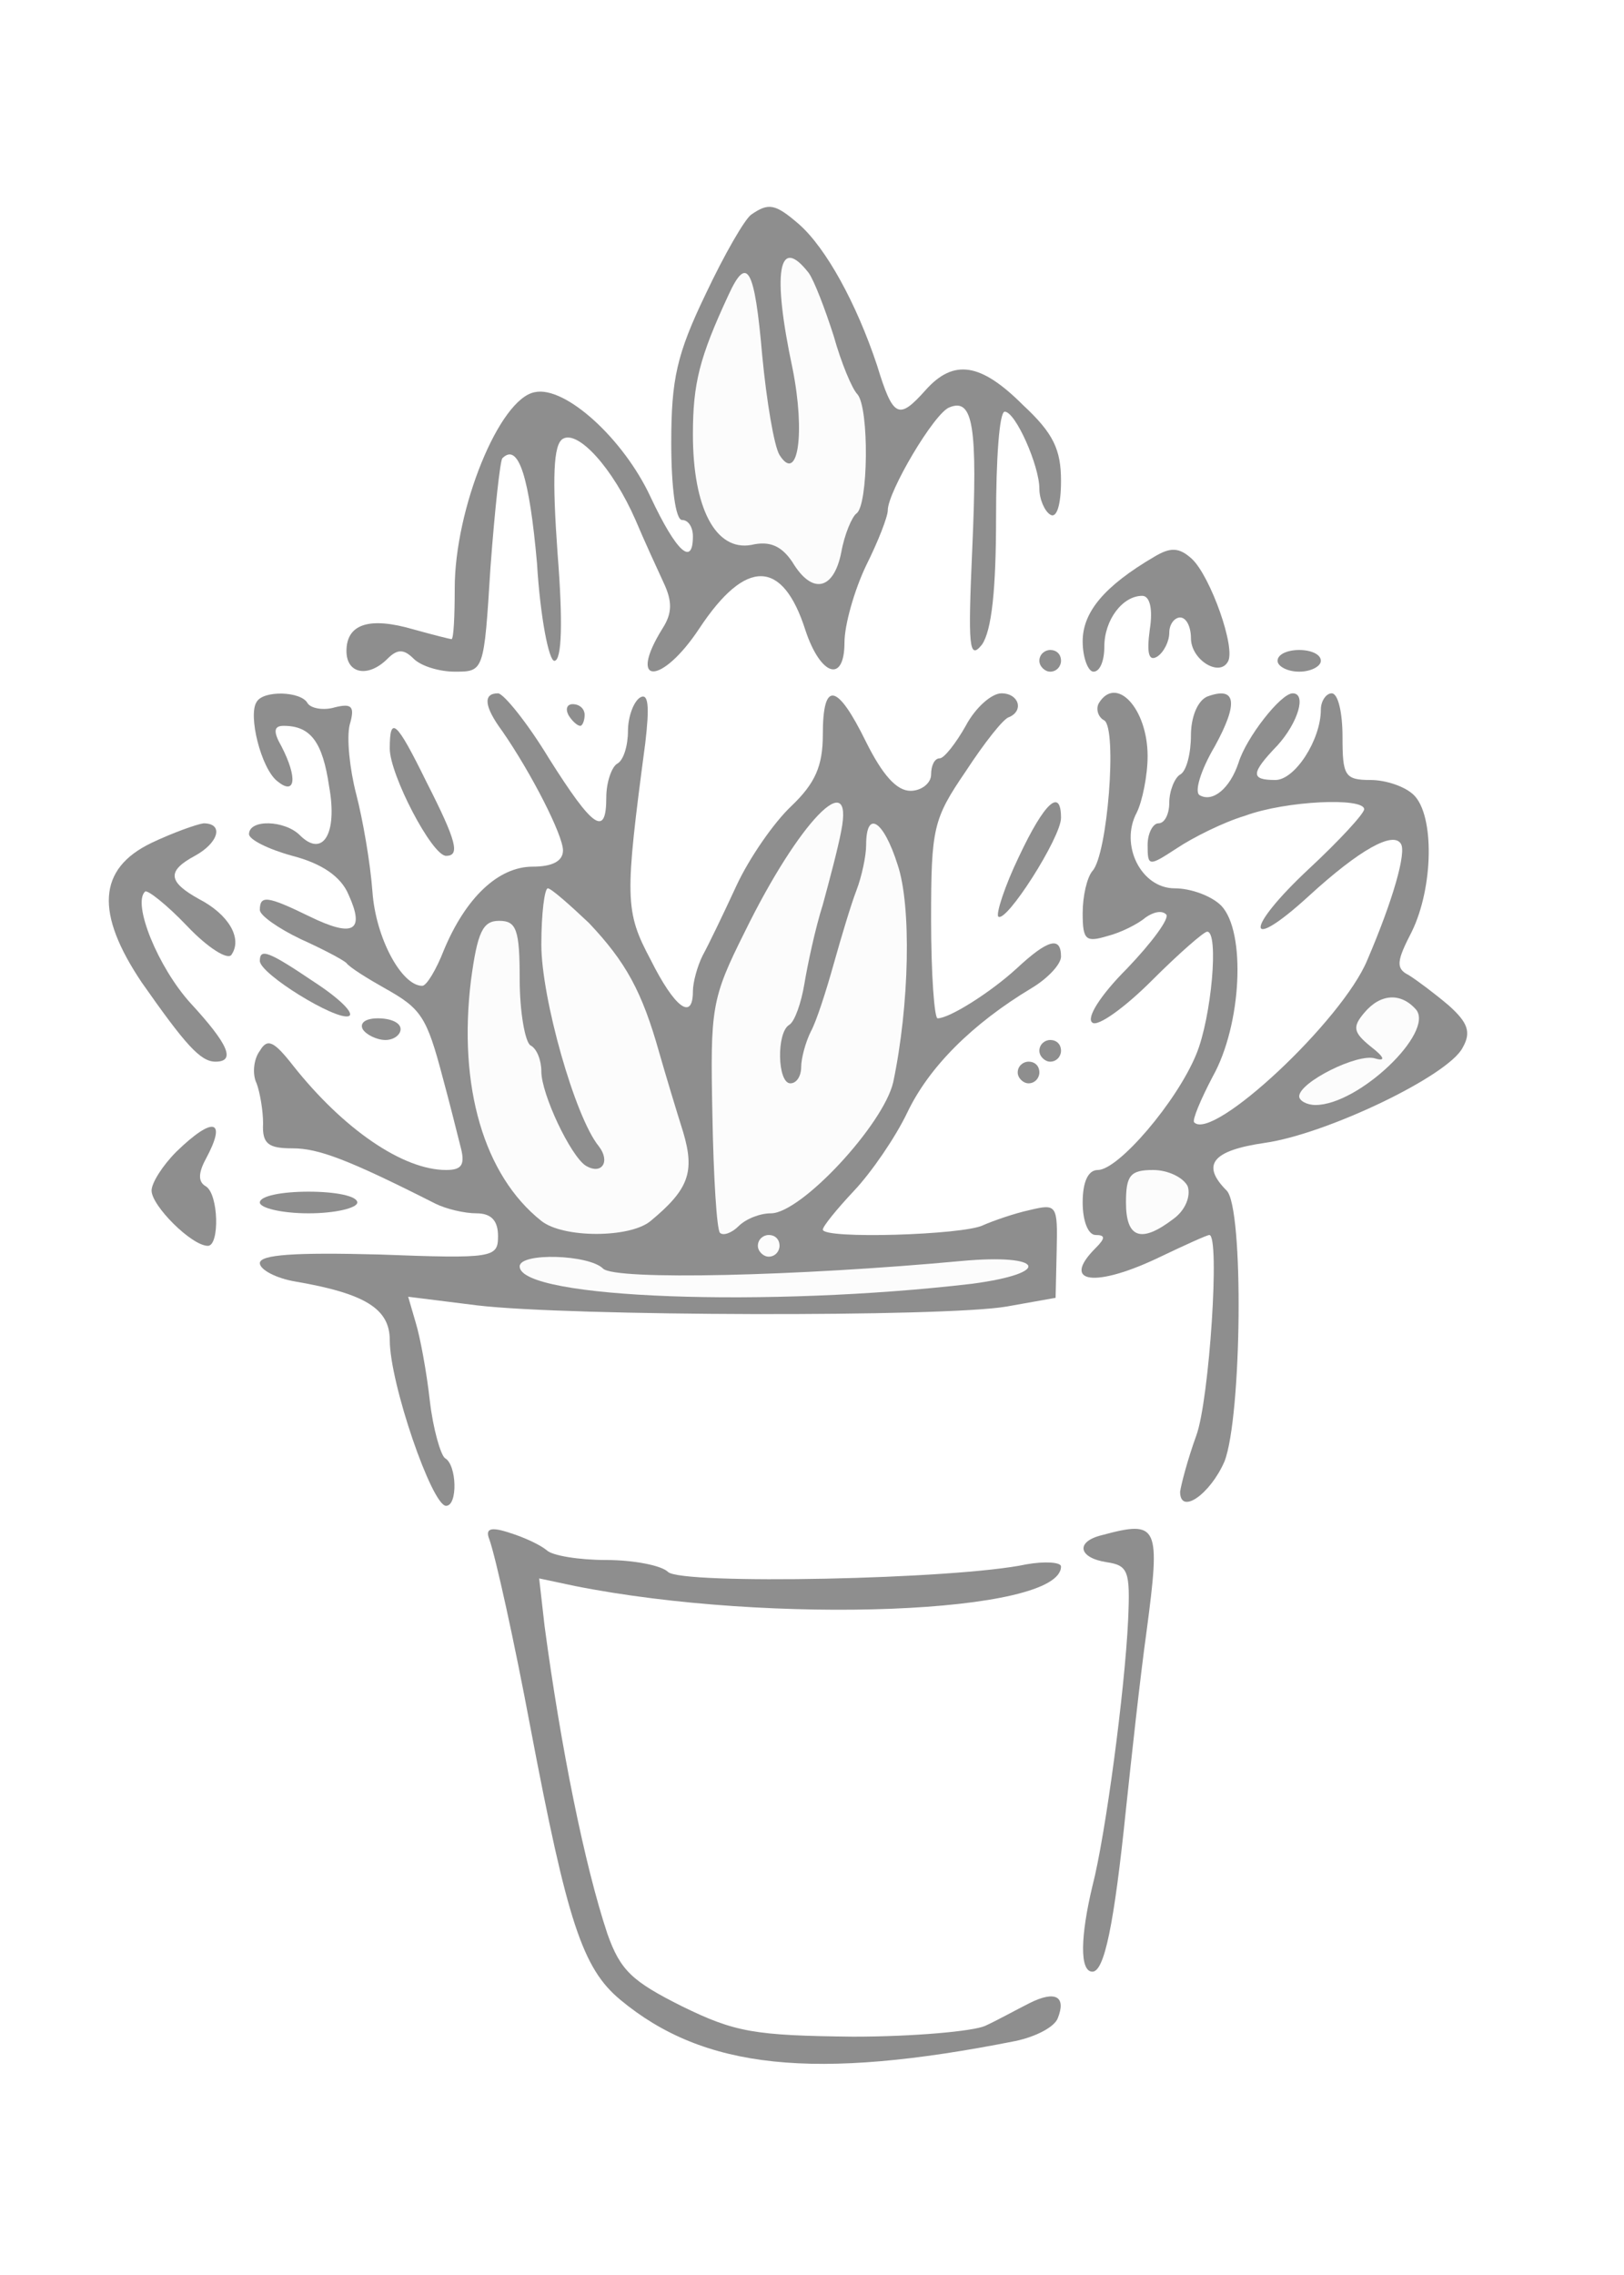 <svg xmlns="http://www.w3.org/2000/svg" version="1.0" width="150pt" height="210pt" viewBox="0 0 150 210" preserveAspectRatio="xMidYMid meet">
  <rect x="0" y="0" width="150" height="210" fill="#333333" stroke="none"/>
  <g transform="translate(0,210) scale(0.1,-0.1)" stroke="none">
    <path d="M 0 0 H 1500.0 V 2100.0 H 0 Z" fill="#ffffff" id="background"/>
    <path stroke="none" d="M694 1902 c-6 -4 -25 -37 -42 -73 -27 -56 -32 -79 -32 -138 0 -41 4 -71 10 -71 6 0 10 -7 10 -15 0 -28 -15 -15 -39 36 -25 54 -79 103 -107 97 -33 -6 -74 -108 -74 -181 0 -26 -1 -47 -3 -47 -1 0 -17 4 -35 9 -41 12 -62 5 -62 -20 0 -21 20 -25 38 -7 9 9 15 9 24 0 7 -7 24 -12 38 -12 27 0 27 0 33 96 4 54 9 99 11 101 15 15 25 -18 32 -97 3 -50 11 -90 16 -90 7 0 8 36 3 99 -5 70 -4 101 5 106 14 8 46 -27 67 -75 8 -19 20 -45 26 -58 8 -17 8 -28 -1 -42 -33 -53 -1 -53 34 0 43 65 77 64 98 -2 14 -42 36 -49 36 -11 0 16 9 48 20 71 11 22 20 45 20 51 0 17 43 90 57 95 22 9 26 -18 21 -131 -4 -90 -3 -103 9 -88 9 13 13 51 13 117 0 54 3 98 8 98 10 0 32 -50 32 -71 0 -10 5 -21 10 -24 6 -4 10 9 10 31 0 29 -7 44 -35 70 -39 39 -64 43 -90 14 -25 -28 -30 -26 -45 23 -19 57 -47 108 -72 130 -22 19 -28 20 -44 9z" fill="#8e8e8e" id="8e8e8e-000001"/>
    <path stroke="none" d="M747 1848 c5 -7 15 -33 23 -58 7 -25 17 -49 22 -54 11 -13 10 -103 -1 -110 -4 -3 -11 -19 -14 -36 -7 -35 -27 -39 -45 -9 -10 15 -21 20 -38 16 -33 -6 -54 34 -54 102 0 47 6 71 33 129 17 37 24 25 31 -56 4 -42 11 -84 16 -92 17 -27 24 20 12 80 -19 89 -13 124 15 88z" fill="#fcfcfc" id="fcfcfc-000002"/>
    <path stroke="none" d="M1066 1586 c-46 -27 -66 -51 -66 -78 0 -15 5 -28 10 -28 6 0 10 10 10 23 0 25 17 47 35 47 7 0 10 -12 7 -31 -3 -22 -1 -30 7 -25 6 4 11 14 11 22 0 8 5 14 10 14 6 0 10 -9 10 -19 0 -20 26 -36 34 -22 8 12 -16 79 -33 95 -12 11 -20 11 -35 2z" fill="#8e8e8e" id="8e8e8e-000008"/>
    <path stroke="none" d="M960 1490 c0 -5 5 -10 10 -10 6 0 10 5 10 10 0 6 -4 10 -10 10 -5 0 -10 -4 -10 -10z" fill="#8e8e8e" id="8e8e8e-000014"/>
    <path stroke="none" d="M1180 1490 c0 -5 9 -10 20 -10 11 0 20 5 20 10 0 6 -9 10 -20 10 -11 0 -20 -4 -20 -10z" fill="#8e8e8e" id="8e8e8e-000015"/>
    <path stroke="none" d="M237 1452 c-8 -12 4 -61 19 -73 17 -14 19 3 4 32 -8 14 -7 19 2 19 25 0 36 -15 42 -56 8 -44 -6 -66 -27 -45 -14 14 -47 15 -47 1 0 -5 18 -14 40 -20 27 -7 45 -19 52 -36 15 -33 5 -40 -36 -20 -39 19 -46 20 -46 6 0 -5 17 -17 38 -27 20 -9 39 -19 42 -22 3 -4 19 -14 35 -23 34 -19 39 -26 54 -83 6 -22 13 -50 16 -62 5 -18 2 -23 -13 -23 -40 0 -95 38 -141 96 -18 23 -24 26 -31 14 -6 -8 -7 -22 -3 -30 3 -8 6 -25 6 -37 -1 -19 5 -23 27 -23 24 0 51 -10 132 -51 10 -5 27 -9 38 -9 14 0 20 -7 20 -21 0 -20 -4 -21 -110 -17 -77 2 -110 0 -110 -8 0 -6 15 -14 33 -17 64 -11 87 -25 87 -54 0 -40 39 -153 52 -153 11 0 10 38 -1 44 -4 3 -11 27 -14 53 -3 27 -9 59 -13 72 l-7 24 64 -8 c84 -10 432 -11 489 -1 l45 8 1 44 c1 42 0 43 -25 37 -14 -3 -34 -10 -43 -14 -18 -9 -148 -13 -148 -4 0 3 13 19 29 36 16 17 38 49 49 72 20 42 60 82 115 115 15 9 27 22 27 29 0 19 -12 16 -41 -11 -24 -22 -62 -46 -73 -46 -3 0 -6 41 -6 91 0 85 2 93 32 137 17 26 35 49 40 50 14 6 9 22 -7 22 -9 0 -24 -13 -33 -30 -9 -16 -20 -30 -24 -30 -5 0 -8 -7 -8 -15 0 -8 -9 -15 -19 -15 -13 0 -26 15 -41 45 -27 55 -40 57 -40 7 0 -29 -7 -45 -29 -66 -16 -15 -39 -48 -51 -74 -12 -26 -26 -55 -31 -64 -5 -10 -9 -25 -9 -33 0 -28 -17 -15 -39 29 -24 45 -24 57 -5 200 4 34 3 47 -5 42 -6 -4 -11 -18 -11 -31 0 -13 -4 -27 -10 -30 -5 -3 -10 -17 -10 -31 0 -37 -12 -29 -53 36 -20 33 -42 60 -47 60 -14 0 -13 -12 4 -35 27 -39 56 -96 56 -110 0 -10 -10 -15 -28 -15 -32 0 -62 -29 -82 -77 -7 -18 -16 -33 -20 -33 -19 0 -43 44 -46 87 -2 27 -9 67 -15 90 -6 23 -9 52 -6 64 5 17 2 20 -14 16 -10 -3 -22 -1 -25 4 -6 11 -41 12 -47 1z" fill="#8e8e8e" id="8e8e8e-000018"/>
    <path stroke="none" d="M777 1333 c-3 -16 -11 -46 -17 -68 -7 -22 -14 -55 -17 -73 -3 -18 -9 -35 -14 -38 -12 -7 -11 -54 1 -54 6 0 10 7 10 15 0 8 4 23 9 33 5 9 14 37 21 62 7 25 16 55 21 68 5 13 9 32 9 42 0 33 16 23 29 -18 13 -38 11 -130 -4 -201 -9 -39 -85 -121 -113 -121 -10 0 -23 -5 -30 -12 -6 -6 -14 -9 -17 -6 -3 3 -6 52 -7 109 -2 99 -1 107 30 169 50 102 101 154 89 93z" fill="#fcfcfc" id="fcfcfc-000006"/>
    <path stroke="none" d="M544 1248 c34 -36 49 -63 65 -120 6 -21 16 -54 22 -73 11 -37 5 -53 -30 -82 -19 -16 -81 -16 -101 0 -53 42 -77 124 -65 222 6 45 11 55 26 55 16 0 19 -8 19 -54 0 -30 5 -58 10 -61 6 -3 10 -14 10 -24 0 -21 27 -78 41 -87 15 -9 23 4 12 18 -22 27 -53 137 -53 186 0 29 3 52 6 52 3 0 20 -15 38 -32z" fill="#fcfcfc" id="fcfcfc-000009"/>
    <path stroke="none" d="M720 950 c0 -5 -4 -10 -10 -10 -5 0 -10 5 -10 10 0 6 5 10 10 10 6 0 10 -4 10 -10z" fill="#fcfcfc" id="fcfcfc-000014"/>
    <path stroke="none" d="M557 929 c11 -11 180 -7 331 7 76 7 85 -11 10 -21 -187 -22 -418 -14 -418 16 0 13 64 11 77 -2z" fill="#fcfcfc" id="fcfcfc-000015"/>
    <path stroke="none" d="M1015 1451 c-3 -5 -1 -13 5 -16 12 -8 3 -124 -11 -139 -5 -6 -9 -23 -9 -39 0 -25 3 -27 23 -21 12 3 28 11 35 17 7 5 15 7 19 3 4 -3 -13 -26 -36 -50 -25 -25 -38 -46 -32 -50 5 -4 30 14 55 39 25 25 48 45 51 45 11 0 4 -79 -10 -113 -18 -44 -72 -107 -91 -107 -9 0 -14 -11 -14 -30 0 -17 5 -30 12 -30 9 0 9 -3 0 -12 -33 -33 0 -37 60 -8 23 11 43 20 45 20 10 0 0 -152 -12 -185 -8 -22 -14 -45 -15 -52 0 -22 28 -2 41 28 16 41 18 234 2 250 -24 24 -13 37 35 44 57 8 170 62 183 88 8 14 5 23 -13 39 -13 11 -29 23 -37 28 -12 6 -11 13 3 40 20 41 21 107 2 126 -8 8 -26 14 -40 14 -24 0 -26 4 -26 40 0 22 -4 40 -10 40 -5 0 -10 -7 -10 -15 0 -28 -24 -65 -42 -65 -23 0 -23 6 2 32 19 21 27 48 14 48 -11 0 -43 -41 -50 -64 -8 -24 -24 -37 -36 -30 -5 3 1 23 14 45 22 40 20 56 -7 46 -9 -4 -15 -19 -15 -36 0 -16 -4 -33 -10 -36 -5 -3 -10 -15 -10 -26 0 -10 -4 -19 -10 -19 -5 0 -10 -9 -10 -20 0 -20 1 -20 27 -3 15 10 43 24 63 30 38 14 110 17 110 6 0 -4 -23 -29 -51 -55 -60 -56 -59 -79 0 -25 47 43 78 60 85 48 5 -8 -7 -51 -31 -107 -23 -56 -143 -168 -160 -150 -2 2 6 21 17 42 27 48 31 134 8 158 -9 9 -28 16 -43 16 -31 0 -51 40 -35 70 5 10 10 34 10 52 0 44 -29 75 -45 49z" fill="#8e8e8e" id="8e8e8e-000021"/>
    <path stroke="none" d="M1308 1168 c17 -21 -53 -88 -93 -88 -8 0 -15 4 -15 8 0 13 54 40 70 35 10 -3 9 1 -4 11 -16 13 -17 18 -6 31 15 18 34 19 48 3z" fill="#fcfcfc" id="fcfcfc-000010"/>
    <path stroke="none" d="M1097 1005 c3 -9 -2 -22 -13 -30 -30 -23 -44 -18 -44 15 0 25 4 30 25 30 14 0 28 -7 32 -15z" fill="#fcfcfc" id="fcfcfc-000013"/>
    <path stroke="none" d="M525 1440 c3 -5 8 -10 11 -10 2 0 4 5 4 10 0 6 -5 10 -11 10 -5 0 -7 -4 -4 -10z" fill="#8e8e8e" id="8e8e8e-000019"/>
    <path stroke="none" d="M360 1409 c0 -24 39 -99 52 -99 13 0 10 13 -18 68 -28 57 -34 62 -34 31z" fill="#8e8e8e" id="8e8e8e-000023"/>
    <path stroke="none" d="M941 1309 c-13 -27 -21 -52 -19 -55 7 -7 58 73 58 91 0 28 -15 15 -39 -36z" fill="#8e8e8e" id="8e8e8e-000030"/>
    <path stroke="none" d="M140 1322 c-50 -24 -52 -65 -9 -129 40 -57 54 -73 68 -73 19 0 12 16 -23 54 -30 33 -54 92 -42 103 2 2 20 -12 39 -32 19 -20 38 -32 41 -26 10 15 -3 37 -30 51 -29 16 -30 26 -4 40 22 12 27 30 8 30 -7 -1 -29 -9 -48 -18z" fill="#8e8e8e" id="8e8e8e-000028"/>
    <path stroke="none" d="M240 1213 c0 -12 70 -55 82 -51 6 2 -8 16 -31 31 -43 29 -51 32 -51 20z" fill="#8e8e8e" id="8e8e8e-000043"/>
    <path stroke="none" d="M335 1150 c3 -5 13 -10 21 -10 8 0 14 5 14 10 0 6 -9 10 -21 10 -11 0 -17 -4 -14 -10z" fill="#8e8e8e" id="8e8e8e-000048"/>
    <path stroke="none" d="M960 1130 c0 -5 5 -10 10 -10 6 0 10 5 10 10 0 6 -4 10 -10 10 -5 0 -10 -4 -10 -10z" fill="#8e8e8e" id="8e8e8e-000050"/>
    <path stroke="none" d="M940 1110 c0 -5 5 -10 10 -10 6 0 10 5 10 10 0 6 -4 10 -10 10 -5 0 -10 -4 -10 -10z" fill="#8e8e8e" id="8e8e8e-000051"/>
    <path stroke="none" d="M163 1037 c-13 -13 -23 -29 -23 -36 0 -14 37 -51 52 -51 11 0 10 48 -2 55 -7 4 -7 12 0 25 20 37 7 40 -27 7z" fill="#8e8e8e" id="8e8e8e-000054"/>
    <path stroke="none" d="M240 990 c0 -5 20 -10 45 -10 25 0 45 5 45 10 0 6 -20 10 -45 10 -25 0 -45 -4 -45 -10z" fill="#8e8e8e" id="8e8e8e-000057"/>
    <path stroke="none" d="M452 679 c6 -17 23 -94 38 -174 34 -179 48 -222 83 -251 77 -64 179 -75 365 -38 19 4 36 13 39 21 8 20 -2 26 -26 14 -12 -6 -30 -16 -41 -21 -11 -5 -66 -10 -122 -10 -91 1 -109 4 -158 28 -46 23 -57 33 -69 67 -21 63 -43 172 -58 284 l-5 44 33 -7 c181 -36 449 -26 449 18 0 4 -15 5 -32 2 -65 -14 -319 -19 -331 -7 -6 6 -32 11 -57 11 -25 0 -50 4 -55 9 -6 5 -21 12 -34 16 -18 6 -23 4 -19 -6z" fill="#8e8e8e" id="8e8e8e-000060"/>
    <path stroke="none" d="M1018 683 c-25 -6 -22 -21 4 -25 20 -3 22 -8 20 -53 -3 -65 -21 -200 -33 -246 -11 -46 -12 -79 0 -79 11 0 20 43 31 150 5 47 13 121 19 164 13 98 11 103 -41 89z" fill="#8e8e8e" id="8e8e8e-000059"/>
  </g>
</svg>
